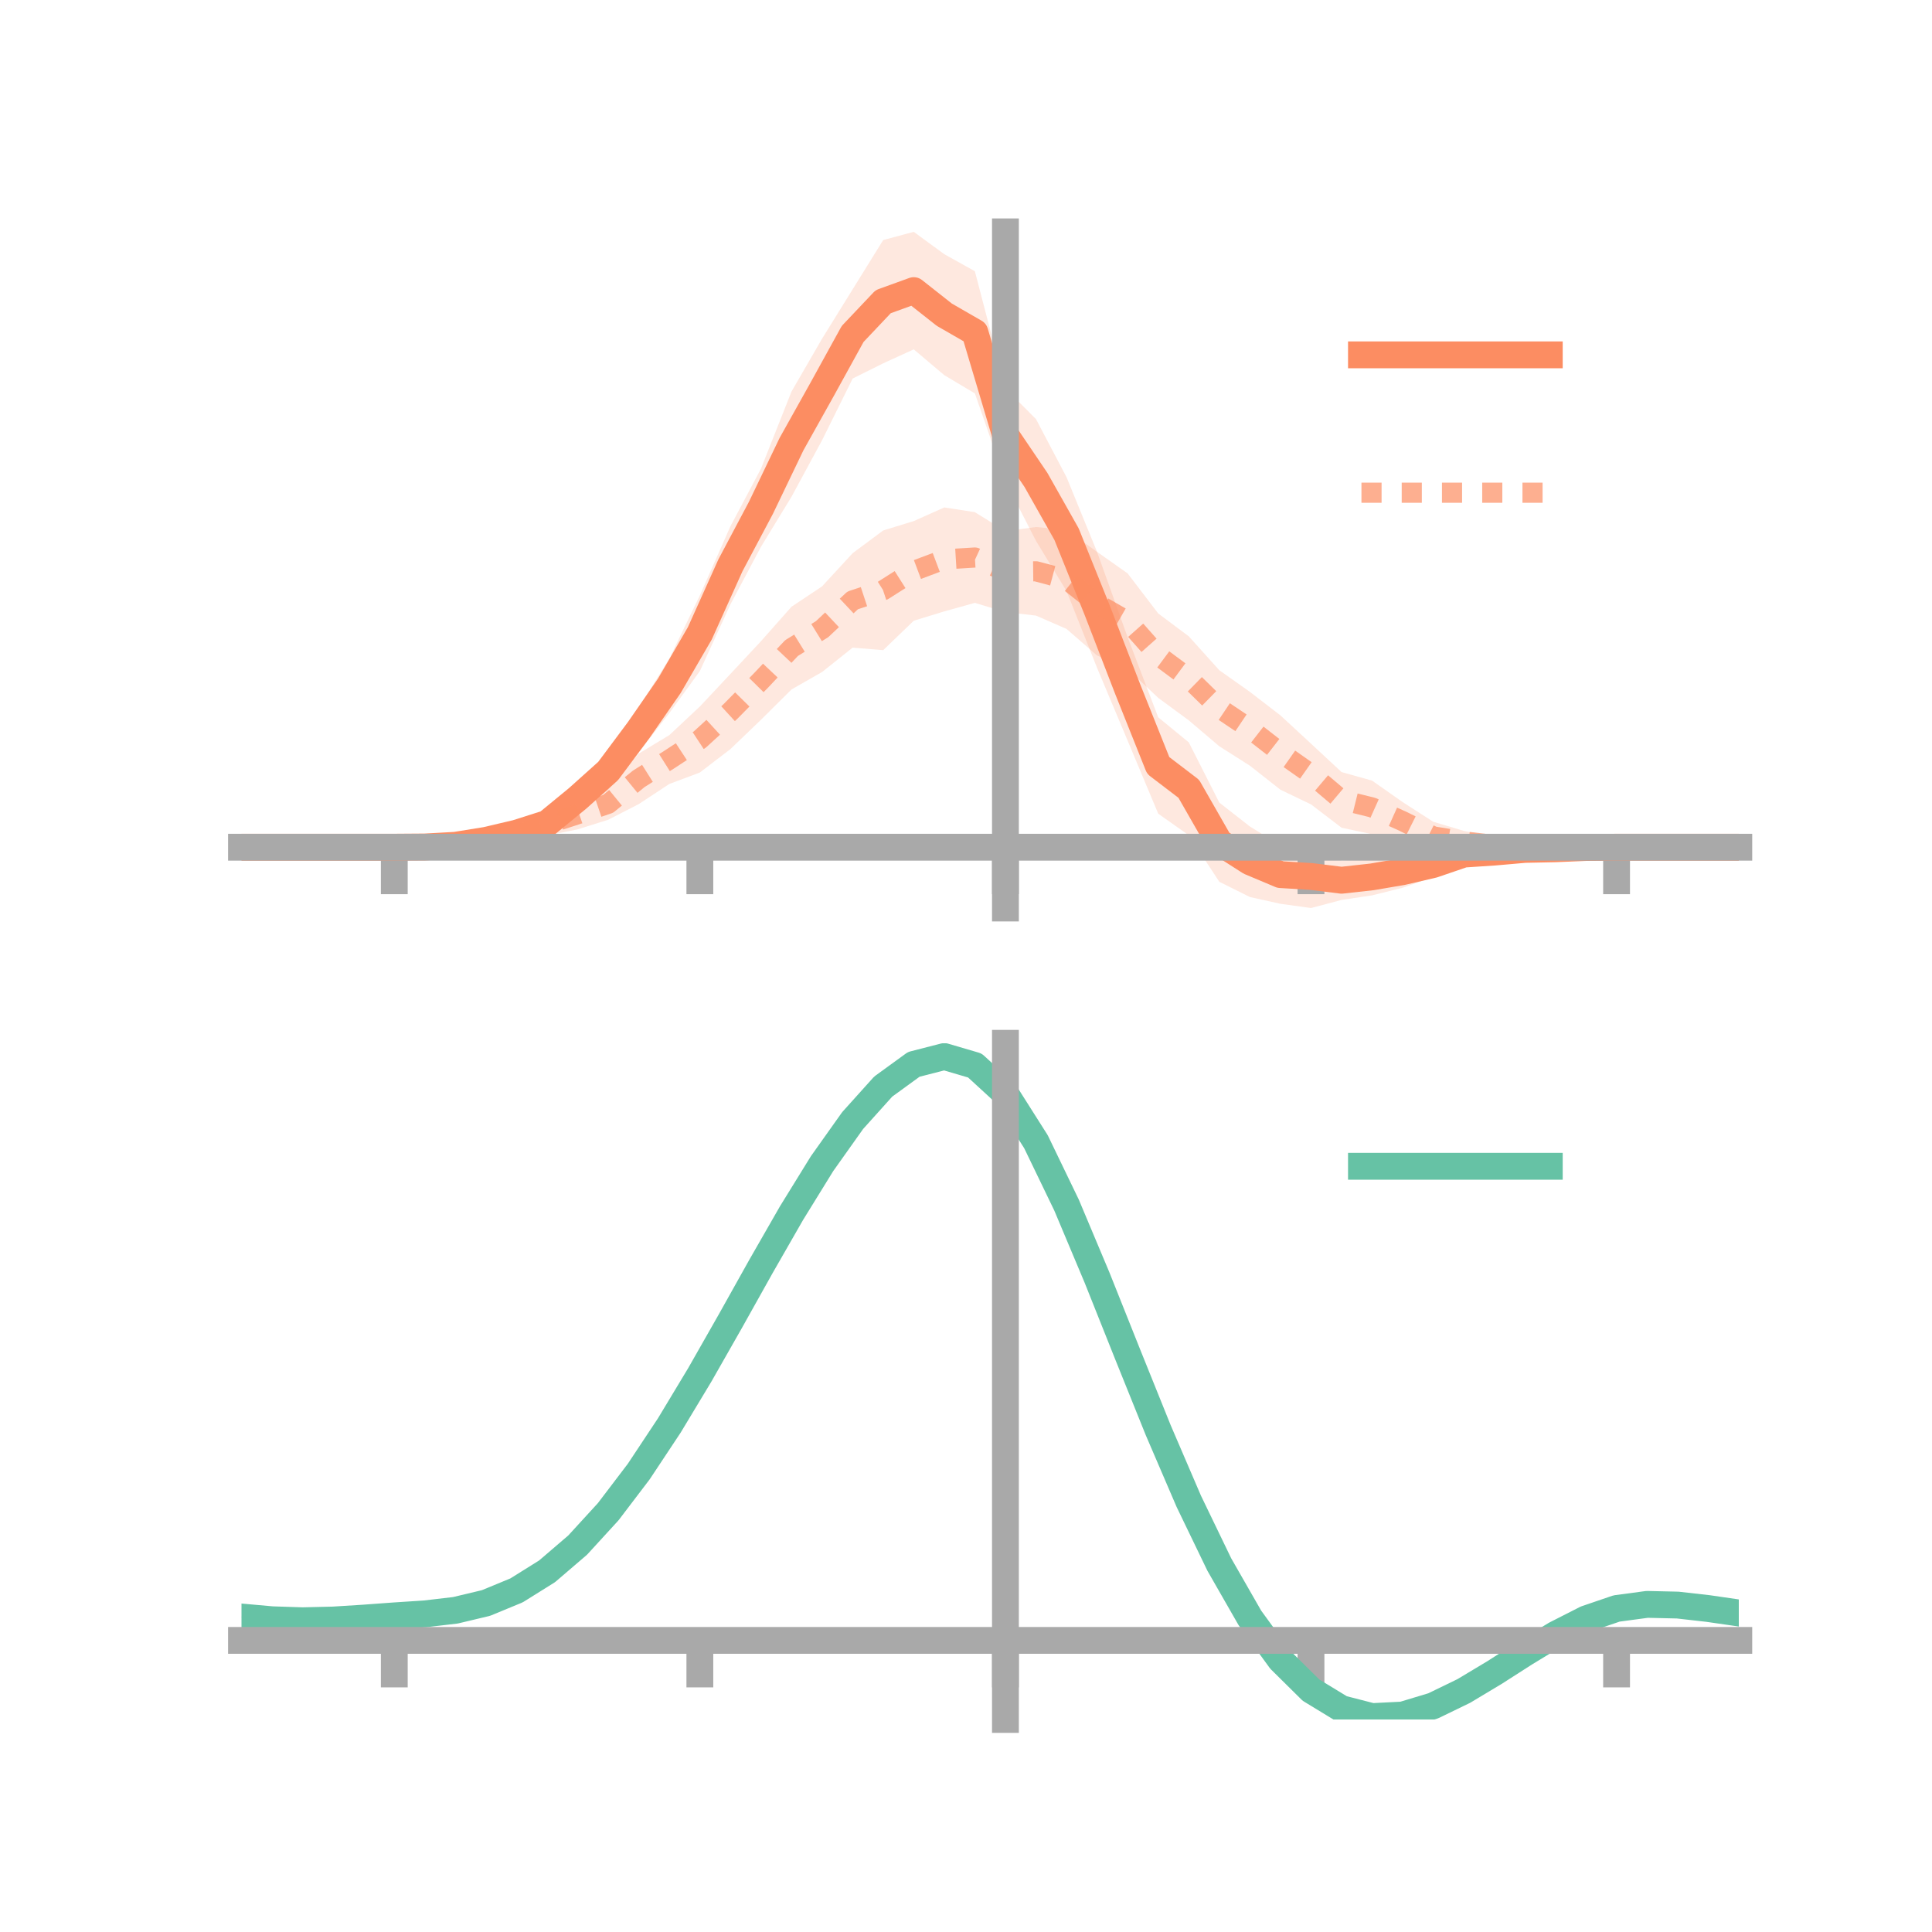 <?xml version="1.0" encoding="utf-8" standalone="no"?>
<!DOCTYPE svg PUBLIC "-//W3C//DTD SVG 1.1//EN"
  "http://www.w3.org/Graphics/SVG/1.1/DTD/svg11.dtd">
<!-- Created with matplotlib (https://matplotlib.org/) -->
<svg height="144pt" version="1.1" viewBox="0 0 144 144" width="144pt" xmlns="http://www.w3.org/2000/svg" xmlns:xlink="http://www.w3.org/1999/xlink">
 <defs>
  <style type="text/css">*{stroke-linecap:butt;stroke-linejoin:round;}</style>
 </defs>
 <g id="figure_1">
  <g id="patch_1">
   <path d="M 0 144 
L 144 144 
L 144 0 
L 0 0 
z
" style="fill:none;"/>
  </g>
  <g id="axes_1">
   <g id="patch_2">
    <path d="M 18 67.68 
L 129.6 67.68 
L 129.6 17.28 
L 18 17.28 
z
" style="fill:none;"/>
   </g>
   <g id="PolyCollection_1">
    <path clip-path="url(#p97dbb3995a)" d="M 18 63.146 
L 18 63.146 
L 20.278 63.146 
L 22.555 63.146 
L 24.833 63.146 
L 27.11 63.146 
L 29.388 63.146 
L 31.665 63.06 
L 33.943 62.819 
L 36.22 62.211 
L 38.498 61.541 
L 40.776 60.47 
L 43.053 58.383 
L 45.331 56.064 
L 47.608 52.746 
L 49.886 49.094 
L 52.163 44.382 
L 54.441 39.228 
L 56.718 34.933 
L 58.996 29.18 
L 61.273 25.243 
L 63.551 21.565 
L 65.829 17.891 
L 68.106 17.28 
L 70.384 18.947 
L 72.661 20.215 
L 74.939 28.951 
L 77.216 31.238 
L 79.494 35.568 
L 81.771 41.142 
L 84.049 47.505 
L 86.327 53.464 
L 88.604 55.33 
L 90.882 59.822 
L 93.159 61.601 
L 95.437 63.012 
L 97.714 62.973 
L 99.992 64.14 
L 102.269 63.977 
L 104.547 63.766 
L 106.824 63.51 
L 109.102 62.808 
L 111.38 62.965 
L 113.657 62.988 
L 115.935 63.107 
L 118.212 63.093 
L 120.49 63.145 
L 122.767 63.146 
L 125.045 63.146 
L 127.322 63.146 
L 129.6 63.146 
L 129.6 63.146 
L 129.6 63.146 
L 127.322 63.146 
L 125.045 63.146 
L 122.767 63.146 
L 120.49 63.149 
L 118.212 63.241 
L 115.935 63.419 
L 113.657 63.632 
L 111.38 64.055 
L 109.102 64.51 
L 106.824 65.364 
L 104.547 66.168 
L 102.269 66.735 
L 99.992 67.076 
L 97.714 67.68 
L 95.437 67.364 
L 93.159 66.859 
L 90.882 65.724 
L 88.604 62.255 
L 86.327 60.646 
L 84.049 55.207 
L 81.771 49.785 
L 79.494 44.055 
L 77.216 40.31 
L 74.939 35.872 
L 72.661 29.322 
L 70.384 27.965 
L 68.106 26.04 
L 65.829 27.079 
L 63.551 28.216 
L 61.273 32.812 
L 58.996 37.022 
L 56.718 40.755 
L 54.441 45.05 
L 52.163 50.018 
L 49.886 53.152 
L 47.608 56.073 
L 45.331 58.86 
L 43.053 60.626 
L 40.776 62.278 
L 38.498 62.658 
L 36.22 63.059 
L 33.943 63.184 
L 31.665 63.201 
L 29.388 63.146 
L 27.11 63.146 
L 24.833 63.146 
L 22.555 63.146 
L 20.278 63.146 
L 18 63.146 
z
" style="fill:#fc8d62;fill-opacity:0.2;"/>
   </g>
   <g id="PolyCollection_2">
    <path clip-path="url(#p97dbb3995a)" d="M 18 63.146 
L 18 63.146 
L 20.278 63.146 
L 22.555 63.146 
L 24.833 63.146 
L 27.11 63.146 
L 29.388 63.146 
L 31.665 63.032 
L 33.943 62.736 
L 36.22 62.273 
L 38.498 61.568 
L 40.776 60.586 
L 43.053 59.563 
L 45.331 58.723 
L 47.608 56.168 
L 49.886 54.793 
L 52.163 52.659 
L 54.441 50.232 
L 56.718 47.793 
L 58.996 45.221 
L 61.273 43.704 
L 63.551 41.231 
L 65.829 39.538 
L 68.106 38.838 
L 70.384 37.821 
L 72.661 38.175 
L 74.939 39.588 
L 77.216 39.279 
L 79.494 39.504 
L 81.771 41.133 
L 84.049 42.741 
L 86.327 45.724 
L 88.604 47.428 
L 90.882 49.956 
L 93.159 51.568 
L 95.437 53.321 
L 97.714 55.428 
L 99.992 57.545 
L 102.269 58.184 
L 104.547 59.784 
L 106.824 61.248 
L 109.102 61.928 
L 111.38 62.441 
L 113.657 62.768 
L 115.935 62.987 
L 118.212 63.115 
L 120.49 63.145 
L 122.767 63.146 
L 125.045 63.146 
L 127.322 63.146 
L 129.6 63.146 
L 129.6 63.146 
L 129.6 63.146 
L 127.322 63.146 
L 125.045 63.146 
L 122.767 63.146 
L 120.49 63.149 
L 118.212 63.251 
L 115.935 63.448 
L 113.657 63.457 
L 111.38 63.533 
L 109.102 63.486 
L 106.824 63.436 
L 104.547 62.626 
L 102.269 62.179 
L 99.992 61.693 
L 97.714 59.954 
L 95.437 58.862 
L 93.159 57.07 
L 90.882 55.625 
L 88.604 53.689 
L 86.327 52.015 
L 84.049 49.859 
L 81.771 48.858 
L 79.494 46.877 
L 77.216 45.883 
L 74.939 45.625 
L 72.661 44.934 
L 70.384 45.568 
L 68.106 46.266 
L 65.829 48.459 
L 63.551 48.271 
L 61.273 50.087 
L 58.996 51.387 
L 56.718 53.648 
L 54.441 55.833 
L 52.163 57.578 
L 49.886 58.433 
L 47.608 59.933 
L 45.331 61.1 
L 43.053 61.816 
L 40.776 62.272 
L 38.498 62.975 
L 36.22 63.213 
L 33.943 63.205 
L 31.665 63.181 
L 29.388 63.146 
L 27.11 63.146 
L 24.833 63.146 
L 22.555 63.146 
L 20.278 63.146 
L 18 63.146 
z
" style="fill:#fc8d62;fill-opacity:0.2;"/>
   </g>
   <g id="matplotlib.axis_1">
    <g id="xtick_1">
     <g id="line2d_1">
      <defs>
       <path d="M 0 0 
L 0 3.5 
" id="m63838290a3" style="stroke:#a9a9a9;stroke-width:2;"/>
      </defs>
      <g>
       <use style="fill:#a9a9a9;stroke:#a9a9a9;stroke-width:2;" x="29.388" xlink:href="#m63838290a3" y="63.146"/>
      </g>
     </g>
    </g>
    <g id="xtick_2">
     <g id="line2d_2">
      <g>
       <use style="fill:#a9a9a9;stroke:#a9a9a9;stroke-width:2;" x="52.163" xlink:href="#m63838290a3" y="63.146"/>
      </g>
     </g>
    </g>
    <g id="xtick_3">
     <g id="line2d_3">
      <g>
       <use style="fill:#a9a9a9;stroke:#a9a9a9;stroke-width:2;" x="74.939" xlink:href="#m63838290a3" y="63.146"/>
      </g>
     </g>
    </g>
    <g id="xtick_4">
     <g id="line2d_4">
      <g>
       <use style="fill:#a9a9a9;stroke:#a9a9a9;stroke-width:2;" x="97.714" xlink:href="#m63838290a3" y="63.146"/>
      </g>
     </g>
    </g>
    <g id="xtick_5">
     <g id="line2d_5">
      <g>
       <use style="fill:#a9a9a9;stroke:#a9a9a9;stroke-width:2;" x="120.49" xlink:href="#m63838290a3" y="63.146"/>
      </g>
     </g>
    </g>
   </g>
   <g id="matplotlib.axis_2"/>
   <g id="line2d_6">
    <path clip-path="url(#p97dbb3995a)" d="M 18 63.146 
L 20.278 63.146 
L 22.555 63.146 
L 24.833 63.146 
L 27.11 63.146 
L 29.388 63.146 
L 31.665 63.13 
L 33.943 63.002 
L 36.22 62.635 
L 38.498 62.1 
L 40.776 61.374 
L 43.053 59.505 
L 45.331 57.462 
L 47.608 54.409 
L 49.886 51.123 
L 52.163 47.2 
L 54.441 42.139 
L 56.718 37.844 
L 58.996 33.101 
L 61.273 29.027 
L 63.551 24.891 
L 65.829 22.485 
L 68.106 21.66 
L 70.384 23.456 
L 72.661 24.768 
L 74.939 32.411 
L 77.216 35.774 
L 79.494 39.811 
L 81.771 45.463 
L 84.049 51.356 
L 86.327 57.055 
L 88.604 58.793 
L 90.882 62.773 
L 93.159 64.23 
L 95.437 65.188 
L 97.714 65.327 
L 99.992 65.608 
L 102.269 65.356 
L 104.547 64.967 
L 106.824 64.437 
L 109.102 63.659 
L 111.38 63.51 
L 113.657 63.31 
L 115.935 63.263 
L 118.212 63.167 
L 120.49 63.147 
L 122.767 63.146 
L 125.045 63.146 
L 127.322 63.146 
L 129.6 63.146 
" style="fill:none;stroke:#fc8d62;stroke-linecap:square;stroke-width:2;"/>
   </g>
   <g id="line2d_7">
    <path clip-path="url(#p97dbb3995a)" d="M 18 63.146 
L 20.278 63.146 
L 22.555 63.146 
L 24.833 63.146 
L 27.11 63.146 
L 29.388 63.146 
L 31.665 63.106 
L 33.943 62.97 
L 36.22 62.743 
L 38.498 62.272 
L 40.776 61.429 
L 43.053 60.69 
L 45.331 59.911 
L 47.608 58.051 
L 49.886 56.613 
L 52.163 55.118 
L 54.441 53.032 
L 56.718 50.72 
L 58.996 48.304 
L 61.273 46.896 
L 63.551 44.751 
L 65.829 43.998 
L 68.106 42.552 
L 70.384 41.695 
L 72.661 41.554 
L 74.939 42.606 
L 77.216 42.581 
L 79.494 43.19 
L 81.771 44.995 
L 84.049 46.3 
L 86.327 48.869 
L 88.604 50.558 
L 90.882 52.79 
L 93.159 54.319 
L 95.437 56.091 
L 97.714 57.691 
L 99.992 59.619 
L 102.269 60.182 
L 104.547 61.205 
L 106.824 62.342 
L 109.102 62.707 
L 111.38 62.987 
L 113.657 63.113 
L 115.935 63.218 
L 118.212 63.183 
L 120.49 63.147 
L 122.767 63.146 
L 125.045 63.146 
L 127.322 63.146 
L 129.6 63.146 
" style="fill:none;stroke:#fc8d62;stroke-dasharray:1.5,1.5;stroke-dashoffset:0;stroke-opacity:0.7;stroke-width:1.5;"/>
   </g>
   <g id="patch_3">
    <path d="M 74.939 67.68 
L 74.939 17.28 
" style="fill:none;stroke:#a9a9a9;stroke-linecap:square;stroke-linejoin:miter;stroke-width:2;"/>
   </g>
   <g id="patch_4">
    <path d="M 129.6 67.68 
L 129.6 17.28 
" style="fill:none;"/>
   </g>
   <g id="patch_5">
    <path d="M 18 63.146 
L 129.6 63.146 
" style="fill:none;stroke:#a9a9a9;stroke-linecap:square;stroke-linejoin:miter;stroke-width:2;"/>
   </g>
   <g id="patch_6">
    <path d="M 18 17.28 
L 129.6 17.28 
" style="fill:none;"/>
   </g>
   <g id="legend_1">
    <g id="line2d_8">
     <path d="M 101.475 26.449 
L 115.475 26.449 
" style="fill:none;stroke:#fc8d62;stroke-linecap:square;stroke-width:2;"/>
    </g>
    <g id="line2d_9"/>
    <g id="text_1">
     <!--   -->
     <g transform="translate(121.075 28.899)scale(0.07 -0.07)">
      <defs>
       <path id="DejaVuSans-32"/>
      </defs>
      <use xlink:href="#DejaVuSans-32"/>
     </g>
    </g>
    <g id="line2d_10">
     <path d="M 101.475 36.724 
L 115.475 36.724 
" style="fill:none;stroke:#fc8d62;stroke-dasharray:1.5,1.5;stroke-dashoffset:0;stroke-opacity:0.7;stroke-width:1.5;"/>
    </g>
    <g id="line2d_11"/>
    <g id="text_2">
     <!--   -->
     <g transform="translate(121.075 39.174)scale(0.07 -0.07)">
      <use xlink:href="#DejaVuSans-32"/>
     </g>
    </g>
   </g>
  </g>
  <g id="axes_2">
   <g id="patch_7">
    <path d="M 18 128.16 
L 129.6 128.16 
L 129.6 77.76 
L 18 77.76 
z
" style="fill:none;"/>
   </g>
   <g id="PolyCollection_3">
    <path clip-path="url(#p5783181c74)" d="M 18 120.565 
L 18 120.482 
L 20.278 120.696 
L 22.555 120.771 
L 24.833 120.71 
L 27.11 120.557 
L 29.388 120.381 
L 31.665 120.227 
L 33.943 119.955 
L 36.22 119.407 
L 38.498 118.455 
L 40.776 117.008 
L 43.053 115.016 
L 45.331 112.47 
L 47.608 109.402 
L 49.886 105.88 
L 52.163 102.004 
L 54.441 97.905 
L 56.718 93.736 
L 58.996 89.671 
L 61.273 85.901 
L 63.551 82.624 
L 65.829 80.041 
L 68.106 78.355 
L 70.384 77.76 
L 72.661 78.442 
L 74.939 80.568 
L 77.216 84.215 
L 79.494 89.007 
L 81.771 94.507 
L 84.049 100.308 
L 86.327 106.053 
L 88.604 111.442 
L 90.882 116.241 
L 93.159 120.281 
L 95.437 123.46 
L 97.714 125.739 
L 99.992 127.138 
L 102.269 127.728 
L 104.547 127.62 
L 106.824 126.946 
L 109.102 125.858 
L 111.38 124.517 
L 113.657 123.085 
L 115.935 121.721 
L 118.212 120.577 
L 120.49 119.804 
L 122.767 119.5 
L 125.045 119.557 
L 127.322 119.824 
L 129.6 120.167 
L 129.6 120.276 
L 129.6 120.276 
L 127.322 119.958 
L 125.045 119.71 
L 122.767 119.662 
L 120.49 119.97 
L 118.212 120.754 
L 115.935 121.927 
L 113.657 123.338 
L 111.38 124.824 
L 109.102 126.214 
L 106.824 127.339 
L 104.547 128.038 
L 102.269 128.16 
L 99.992 127.581 
L 97.714 126.206 
L 95.437 123.982 
L 93.159 120.897 
L 90.882 116.988 
L 88.604 112.35 
L 86.327 107.141 
L 84.049 101.582 
L 81.771 95.963 
L 79.494 90.631 
L 77.216 85.982 
L 74.939 82.446 
L 72.661 80.39 
L 70.384 79.734 
L 68.106 80.31 
L 65.829 81.935 
L 63.551 84.416 
L 61.273 87.558 
L 58.996 91.165 
L 56.718 95.046 
L 54.441 99.021 
L 52.163 102.925 
L 49.886 106.612 
L 47.608 109.962 
L 45.331 112.882 
L 43.053 115.312 
L 40.776 117.223 
L 38.498 118.623 
L 36.22 119.552 
L 33.943 120.089 
L 31.665 120.35 
L 29.388 120.492 
L 27.11 120.65 
L 24.833 120.784 
L 22.555 120.83 
L 20.278 120.758 
L 18 120.565 
z
" style="fill:#66c2a5;fill-opacity:0.2;"/>
   </g>
   <g id="matplotlib.axis_3">
    <g id="xtick_6">
     <g id="line2d_12">
      <g>
       <use style="fill:#a9a9a9;stroke:#a9a9a9;stroke-width:2;" x="29.388" xlink:href="#m63838290a3" y="122.266"/>
      </g>
     </g>
    </g>
    <g id="xtick_7">
     <g id="line2d_13">
      <g>
       <use style="fill:#a9a9a9;stroke:#a9a9a9;stroke-width:2;" x="52.163" xlink:href="#m63838290a3" y="122.266"/>
      </g>
     </g>
    </g>
    <g id="xtick_8">
     <g id="line2d_14">
      <g>
       <use style="fill:#a9a9a9;stroke:#a9a9a9;stroke-width:2;" x="74.939" xlink:href="#m63838290a3" y="122.266"/>
      </g>
     </g>
    </g>
    <g id="xtick_9">
     <g id="line2d_15">
      <g>
       <use style="fill:#a9a9a9;stroke:#a9a9a9;stroke-width:2;" x="97.714" xlink:href="#m63838290a3" y="122.266"/>
      </g>
     </g>
    </g>
    <g id="xtick_10">
     <g id="line2d_16">
      <g>
       <use style="fill:#a9a9a9;stroke:#a9a9a9;stroke-width:2;" x="120.49" xlink:href="#m63838290a3" y="122.266"/>
      </g>
     </g>
    </g>
   </g>
   <g id="matplotlib.axis_4"/>
   <g id="line2d_17">
    <path clip-path="url(#p5783181c74)" d="M 18 120.523 
L 20.278 120.727 
L 22.555 120.801 
L 24.833 120.747 
L 27.11 120.604 
L 29.388 120.437 
L 31.665 120.289 
L 33.943 120.022 
L 36.22 119.479 
L 38.498 118.539 
L 40.776 117.116 
L 43.053 115.164 
L 45.331 112.676 
L 47.608 109.682 
L 49.886 106.246 
L 52.163 102.465 
L 54.441 98.463 
L 56.718 94.391 
L 58.996 90.418 
L 61.273 86.729 
L 63.551 83.52 
L 65.829 80.988 
L 68.106 79.333 
L 70.384 78.747 
L 72.661 79.416 
L 74.939 81.507 
L 77.216 85.099 
L 79.494 89.819 
L 81.771 95.235 
L 84.049 100.945 
L 86.327 106.597 
L 88.604 111.896 
L 90.882 116.615 
L 93.159 120.589 
L 95.437 123.721 
L 97.714 125.972 
L 99.992 127.359 
L 102.269 127.944 
L 104.547 127.829 
L 106.824 127.142 
L 109.102 126.036 
L 111.38 124.67 
L 113.657 123.212 
L 115.935 121.824 
L 118.212 120.665 
L 120.49 119.887 
L 122.767 119.581 
L 125.045 119.633 
L 127.322 119.891 
L 129.6 120.222 
" style="fill:none;stroke:#66c2a5;stroke-linecap:square;stroke-width:2;"/>
   </g>
   <g id="patch_8">
    <path d="M 74.939 128.16 
L 74.939 77.76 
" style="fill:none;stroke:#a9a9a9;stroke-linecap:square;stroke-linejoin:miter;stroke-width:2;"/>
   </g>
   <g id="patch_9">
    <path d="M 129.6 128.16 
L 129.6 77.76 
" style="fill:none;"/>
   </g>
   <g id="patch_10">
    <path d="M 18 122.266 
L 129.6 122.266 
" style="fill:none;stroke:#a9a9a9;stroke-linecap:square;stroke-linejoin:miter;stroke-width:2;"/>
   </g>
   <g id="patch_11">
    <path d="M 18 77.76 
L 129.6 77.76 
" style="fill:none;"/>
   </g>
   <g id="legend_2">
    <g id="line2d_18">
     <path d="M 101.475 86.929 
L 115.475 86.929 
" style="fill:none;stroke:#66c2a5;stroke-linecap:square;stroke-width:2;"/>
    </g>
    <g id="line2d_19"/>
    <g id="text_3">
     <!--   -->
     <g transform="translate(121.075 89.379)scale(0.07 -0.07)">
      <use xlink:href="#DejaVuSans-32"/>
     </g>
    </g>
   </g>
  </g>
 </g>
 <defs>
  <clipPath id="p97dbb3995a">
   <rect height="50.4" width="111.6" x="18" y="17.28"/>
  </clipPath>
  <clipPath id="p5783181c74">
   <rect height="50.4" width="111.6" x="18" y="77.76"/>
  </clipPath>
 </defs>
</svg>
